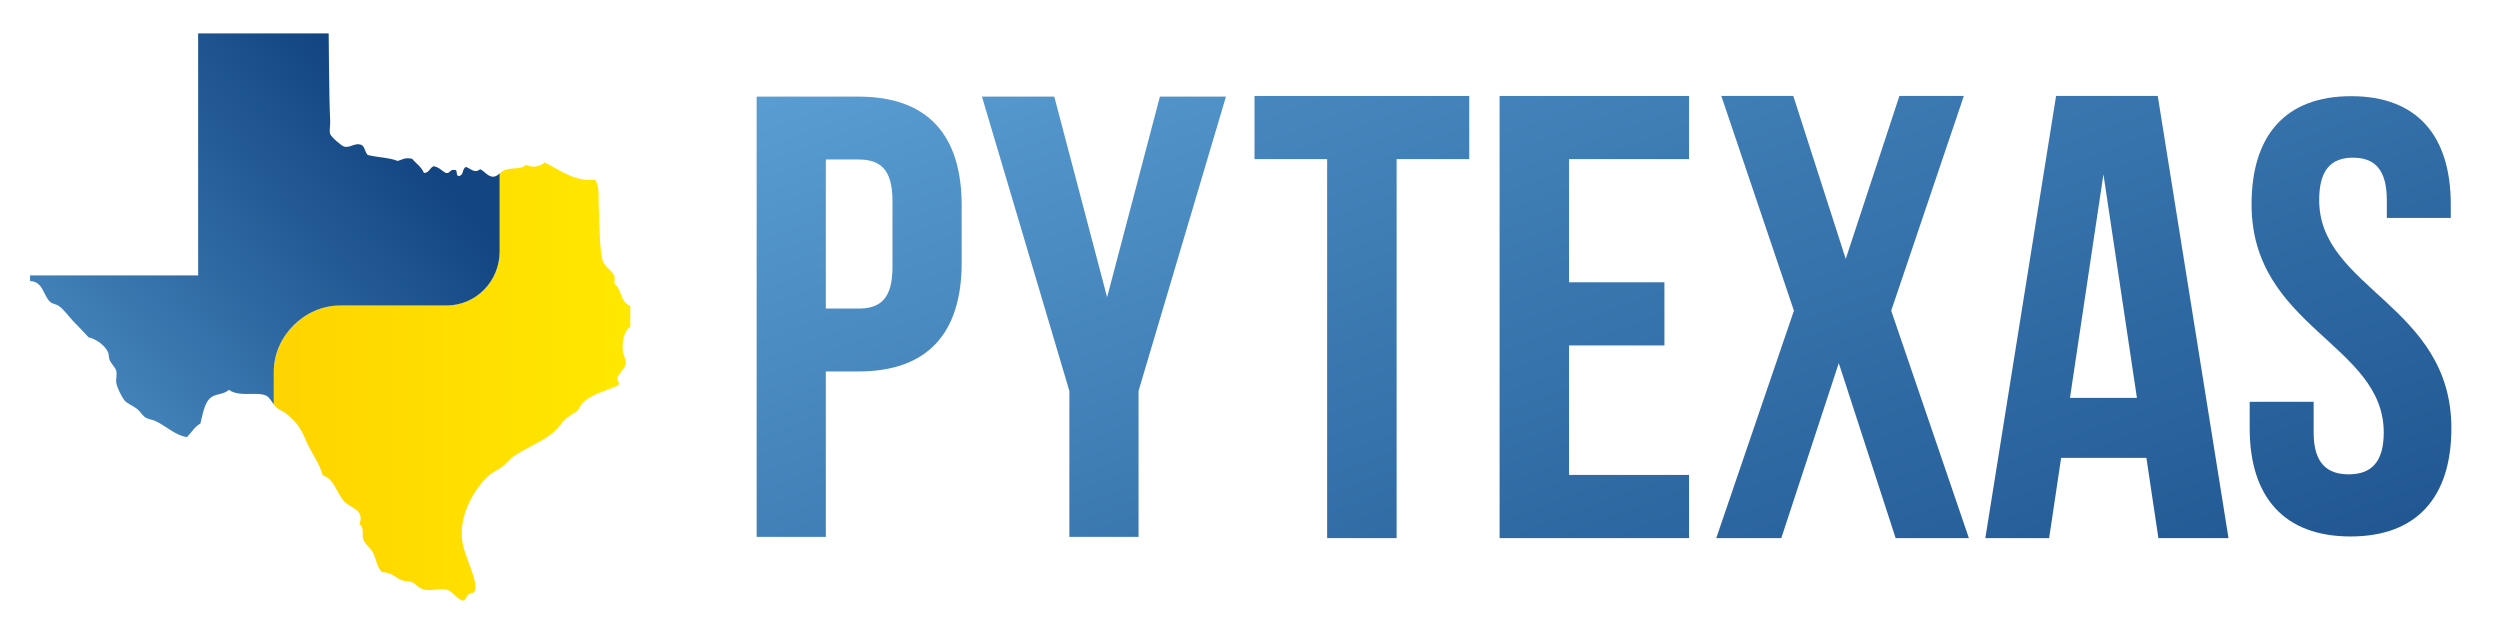 <?xml version="1.0" encoding="UTF-8" standalone="no"?>
<!-- Created with Inkscape (http://www.inkscape.org/) -->

<svg
   xmlns:dc="http://purl.org/dc/elements/1.1/"
   xmlns:cc="http://creativecommons.org/ns#"
   xmlns:rdf="http://www.w3.org/1999/02/22-rdf-syntax-ns#"
   xmlns:svg="http://www.w3.org/2000/svg"
   xmlns="http://www.w3.org/2000/svg"
   xmlns:xlink="http://www.w3.org/1999/xlink"
   xmlns:sodipodi="http://sodipodi.sourceforge.net/DTD/sodipodi-0.dtd"
   xmlns:inkscape="http://www.inkscape.org/namespaces/inkscape"
   width="1242"
   height="315"
   id="svg9755"
   version="1.1"
   inkscape:version="0.48.2 r9819"
   sodipodi:docname="New document 10">
  <defs
     id="defs9757"><linearGradient
   id="linearGradient2552"
   spreadMethod="pad"
   gradientTransform="matrix(173.083,148.915,148.915,-173.083,305.67,596.144)"
   gradientUnits="userSpaceOnUse"
   y2="0"
   x2="1"
   y1="0"
   x1="0">
  <stop
     id="stop2554"
     offset="0"
     style="stop-opacity:1;stop-color:#5a9fd4" />
  <stop
     id="stop2556"
     offset="1"
     style="stop-opacity:1;stop-color:#124582" />
</linearGradient>
<linearGradient
   id="linearGradient2532"
   spreadMethod="pad"
   gradientTransform="matrix(141.694,0,0,-141.694,432.168,640.61)"
   gradientUnits="userSpaceOnUse"
   y2="0"
   x2="1"
   y1="0"
   x1="0">
  <stop
     id="stop2534"
     offset="0"
     style="stop-opacity:1;stop-color:#ffd400" />
  <stop
     id="stop2536"
     offset="1"
     style="stop-opacity:1;stop-color:#ffe800" />
</linearGradient>
<linearGradient
   id="linearGradient2512"
   spreadMethod="pad"
   gradientTransform="matrix(213.196,-576.263,-576.263,-213.196,430.59,718.281)"
   gradientUnits="userSpaceOnUse"
   y2="0"
   x2="1"
   y1="0"
   x1="0">
  <stop
     id="stop2514"
     offset="0"
     style="stop-opacity:1;stop-color:#5a9fd4" />
  <stop
     id="stop2516"
     offset="1"
     style="stop-opacity:1;stop-color:#124582" />
</linearGradient>
<linearGradient
   id="linearGradient2492"
   spreadMethod="pad"
   gradientTransform="matrix(213.196,-576.263,-576.263,-213.196,450.283,725.562)"
   gradientUnits="userSpaceOnUse"
   y2="0"
   x2="1"
   y1="0"
   x1="0">
  <stop
     id="stop2494"
     offset="0"
     style="stop-opacity:1;stop-color:#5a9fd4" />
  <stop
     id="stop2496"
     offset="1"
     style="stop-opacity:1;stop-color:#124582" />
</linearGradient>
<linearGradient
   id="linearGradient2472"
   spreadMethod="pad"
   gradientTransform="matrix(213.247,-576.402,-576.402,-213.247,631.205,792.638)"
   gradientUnits="userSpaceOnUse"
   y2="0"
   x2="1"
   y1="0"
   x1="0">
  <stop
     id="stop2474"
     offset="0"
     style="stop-opacity:1;stop-color:#5a9fd4" />
  <stop
     id="stop2476"
     offset="1"
     style="stop-opacity:1;stop-color:#124582" />
</linearGradient>
<linearGradient
   id="linearGradient2452"
   spreadMethod="pad"
   gradientTransform="matrix(213.22,-576.328,-576.328,-213.22,615.938,786.915)"
   gradientUnits="userSpaceOnUse"
   y2="0"
   x2="1"
   y1="0"
   x1="0">
  <stop
     id="stop2454"
     offset="0"
     style="stop-opacity:1;stop-color:#5a9fd4" />
  <stop
     id="stop2456"
     offset="1"
     style="stop-opacity:1;stop-color:#124582" />
</linearGradient>
<linearGradient
   id="linearGradient2432"
   spreadMethod="pad"
   gradientTransform="matrix(213.302,-576.55,-576.55,-213.302,599.536,781.063)"
   gradientUnits="userSpaceOnUse"
   y2="0"
   x2="1"
   y1="0"
   x1="0">
  <stop
     id="stop2434"
     offset="0"
     style="stop-opacity:1;stop-color:#5a9fd4" />
  <stop
     id="stop2436"
     offset="1"
     style="stop-opacity:1;stop-color:#124582" />
</linearGradient>
<linearGradient
   id="linearGradient2412"
   spreadMethod="pad"
   gradientTransform="matrix(213.213,-576.308,-576.308,-213.213,584.72,775.347)"
   gradientUnits="userSpaceOnUse"
   y2="0"
   x2="1"
   y1="0"
   x1="0">
  <stop
     id="stop2414"
     offset="0"
     style="stop-opacity:1;stop-color:#5a9fd4" />
  <stop
     id="stop2416"
     offset="1"
     style="stop-opacity:1;stop-color:#124582" />
</linearGradient>
<linearGradient
   id="linearGradient2392"
   spreadMethod="pad"
   gradientTransform="matrix(213.148,-576.134,-576.134,-213.148,569.443,769.527)"
   gradientUnits="userSpaceOnUse"
   y2="0"
   x2="1"
   y1="0"
   x1="0">
  <stop
     id="stop2394"
     offset="0"
     style="stop-opacity:1;stop-color:#5a9fd4" />
  <stop
     id="stop2396"
     offset="1"
     style="stop-opacity:1;stop-color:#124582" />
</linearGradient>
<linearGradient
   id="linearGradient2372"
   spreadMethod="pad"
   gradientTransform="matrix(213.239,-576.38,-576.38,-213.239,543.501,760.161)"
   gradientUnits="userSpaceOnUse"
   y2="0"
   x2="1"
   y1="0"
   x1="0">
  <stop
     id="stop2374"
     offset="0"
     style="stop-opacity:1;stop-color:#5a9fd4" />
  <stop
     id="stop2376"
     offset="1"
     style="stop-opacity:1;stop-color:#124582" />
</linearGradient>
<linearGradient
   id="linearGradient2352"
   spreadMethod="pad"
   gradientTransform="matrix(213.168,-576.187,-576.187,-213.168,526.114,753.546)"
   gradientUnits="userSpaceOnUse"
   y2="0"
   x2="1"
   y1="0"
   x1="0">
  <stop
     id="stop2354"
     offset="0"
     style="stop-opacity:1;stop-color:#5a9fd4" />
  <stop
     id="stop2356"
     offset="1"
     style="stop-opacity:1;stop-color:#124582" />
</linearGradient>
<linearGradient
   id="linearGradient2332"
   spreadMethod="pad"
   gradientTransform="matrix(213.14,-576.112,-576.112,-213.14,510.353,747.651)"
   gradientUnits="userSpaceOnUse"
   y2="0"
   x2="1"
   y1="0"
   x1="0">
  <stop
     id="stop2334"
     offset="0"
     style="stop-opacity:1;stop-color:#5a9fd4" />
  <stop
     id="stop2336"
     offset="1"
     style="stop-opacity:1;stop-color:#124582" />
</linearGradient>
<linearGradient
   id="linearGradient2312"
   spreadMethod="pad"
   gradientTransform="matrix(213.178,-576.215,-576.215,-213.178,493.062,741.348)"
   gradientUnits="userSpaceOnUse"
   y2="0"
   x2="1"
   y1="0"
   x1="0">
  <stop
     id="stop2314"
     offset="0"
     style="stop-opacity:1;stop-color:#5a9fd4" />
  <stop
     id="stop2316"
     offset="1"
     style="stop-opacity:1;stop-color:#124582" />
</linearGradient>
<linearGradient
   id="linearGradient2292"
   spreadMethod="pad"
   gradientTransform="matrix(213.131,-576.088,-576.088,-213.131,477.082,735.327)"
   gradientUnits="userSpaceOnUse"
   y2="0"
   x2="1"
   y1="0"
   x1="0">
  <stop
     id="stop2294"
     offset="0"
     style="stop-opacity:1;stop-color:#5a9fd4" />
  <stop
     id="stop2296"
     offset="1"
     style="stop-opacity:1;stop-color:#124582" />
</linearGradient>
<linearGradient
   id="linearGradient2272"
   spreadMethod="pad"
   gradientTransform="matrix(213.197,-576.265,-576.265,-213.197,457.969,728.41)"
   gradientUnits="userSpaceOnUse"
   y2="0"
   x2="1"
   y1="0"
   x1="0">
  <stop
     id="stop2274"
     offset="0"
     style="stop-opacity:1;stop-color:#5a9fd4" />
  <stop
     id="stop2276"
     offset="1"
     style="stop-opacity:1;stop-color:#124582" />
</linearGradient>
<linearGradient
   id="linearGradient2252"
   spreadMethod="pad"
   gradientTransform="matrix(213.241,-576.384,-576.384,-213.241,432.278,719.006)"
   gradientUnits="userSpaceOnUse"
   y2="0"
   x2="1"
   y1="0"
   x1="0">
  <stop
     id="stop2254"
     offset="0"
     style="stop-opacity:1;stop-color:#5a9fd4" />
  <stop
     id="stop2256"
     offset="1"
     style="stop-opacity:1;stop-color:#124582" />
</linearGradient>
<linearGradient
   id="linearGradient2232"
   spreadMethod="pad"
   gradientTransform="matrix(213.132,-576.091,-576.091,-213.132,415.225,712.455)"
   gradientUnits="userSpaceOnUse"
   y2="0"
   x2="1"
   y1="0"
   x1="0">
  <stop
     id="stop2234"
     offset="0"
     style="stop-opacity:1;stop-color:#5a9fd4" />
  <stop
     id="stop2236"
     offset="1"
     style="stop-opacity:1;stop-color:#124582" />
</linearGradient>
<linearGradient
   id="linearGradient2212"
   spreadMethod="pad"
   gradientTransform="matrix(213.196,-576.262,-576.262,-213.196,386.501,701.964)"
   gradientUnits="userSpaceOnUse"
   y2="0"
   x2="1"
   y1="0"
   x1="0">
  <stop
     id="stop2214"
     offset="0"
     style="stop-opacity:1;stop-color:#5a9fd4" />
  <stop
     id="stop2216"
     offset="1"
     style="stop-opacity:1;stop-color:#124582" />
</linearGradient>
<linearGradient
   id="linearGradient2192"
   spreadMethod="pad"
   gradientTransform="matrix(213.257,-576.427,-576.427,-213.257,367.434,695.04)"
   gradientUnits="userSpaceOnUse"
   y2="0"
   x2="1"
   y1="0"
   x1="0">
  <stop
     id="stop2194"
     offset="0"
     style="stop-opacity:1;stop-color:#5a9fd4" />
  <stop
     id="stop2196"
     offset="1"
     style="stop-opacity:1;stop-color:#124582" />
</linearGradient>
<linearGradient
   id="linearGradient2172"
   spreadMethod="pad"
   gradientTransform="matrix(213.197,-576.265,-576.265,-213.197,348.872,688.043)"
   gradientUnits="userSpaceOnUse"
   y2="0"
   x2="1"
   y1="0"
   x1="0">
  <stop
     id="stop2174"
     offset="0"
     style="stop-opacity:1;stop-color:#5a9fd4" />
  <stop
     id="stop2176"
     offset="1"
     style="stop-opacity:1;stop-color:#124582" />
</linearGradient>
<linearGradient
   id="linearGradient2152"
   spreadMethod="pad"
   gradientTransform="matrix(213.159,-576.162,-576.162,-213.159,323.969,678.75)"
   gradientUnits="userSpaceOnUse"
   y2="0"
   x2="1"
   y1="0"
   x1="0">
  <stop
     id="stop2154"
     offset="0"
     style="stop-opacity:1;stop-color:#5a9fd4" />
  <stop
     id="stop2156"
     offset="1"
     style="stop-opacity:1;stop-color:#124582" />
</linearGradient>
<linearGradient
   id="linearGradient2132"
   spreadMethod="pad"
   gradientTransform="matrix(213.197,-576.265,-576.265,-213.197,305.848,672.128)"
   gradientUnits="userSpaceOnUse"
   y2="0"
   x2="1"
   y1="0"
   x1="0">
  <stop
     id="stop2134"
     offset="0"
     style="stop-opacity:1;stop-color:#5a9fd4" />
  <stop
     id="stop2136"
     offset="1"
     style="stop-opacity:1;stop-color:#124582" />
</linearGradient>
<linearGradient
   id="linearGradient2112"
   spreadMethod="pad"
   gradientTransform="matrix(213.209,-576.299,-576.299,-213.209,289.972,666.28)"
   gradientUnits="userSpaceOnUse"
   y2="0"
   x2="1"
   y1="0"
   x1="0">
  <stop
     id="stop2114"
     offset="0"
     style="stop-opacity:1;stop-color:#5a9fd4" />
  <stop
     id="stop2116"
     offset="1"
     style="stop-opacity:1;stop-color:#124582" />
</linearGradient>
<linearGradient
   id="linearGradient2092"
   spreadMethod="pad"
   gradientTransform="matrix(213.27,-576.463,-576.463,-213.27,273.431,660.28)"
   gradientUnits="userSpaceOnUse"
   y2="0"
   x2="1"
   y1="0"
   x1="0">
  <stop
     id="stop2094"
     offset="0"
     style="stop-opacity:1;stop-color:#5a9fd4" />
  <stop
     id="stop2096"
     offset="1"
     style="stop-opacity:1;stop-color:#124582" />
</linearGradient>
<linearGradient
   id="linearGradient2072"
   spreadMethod="pad"
   gradientTransform="matrix(213.239,-576.38,-576.38,-213.239,259.153,654.936)"
   gradientUnits="userSpaceOnUse"
   y2="0"
   x2="1"
   y1="0"
   x1="0">
  <stop
     id="stop2074"
     offset="0"
     style="stop-opacity:1;stop-color:#5a9fd4" />
  <stop
     id="stop2076"
     offset="1"
     style="stop-opacity:1;stop-color:#124582" />
</linearGradient>
<linearGradient
   id="linearGradient2052"
   spreadMethod="pad"
   gradientTransform="matrix(213.188,-576.242,-576.242,-213.188,658.688,802.655)"
   gradientUnits="userSpaceOnUse"
   y2="0"
   x2="1"
   y1="0"
   x1="0">
  <stop
     id="stop2054"
     offset="0"
     style="stop-opacity:1;stop-color:#5a9fd4" />
  <stop
     id="stop2056"
     offset="1"
     style="stop-opacity:1;stop-color:#124582" />
</linearGradient>
<linearGradient
   id="linearGradient2032"
   spreadMethod="pad"
   gradientTransform="matrix(213.19,-576.248,-576.248,-213.19,560.171,766.208)"
   gradientUnits="userSpaceOnUse"
   y2="0"
   x2="1"
   y1="0"
   x1="0">
  <stop
     id="stop2034"
     offset="0"
     style="stop-opacity:1;stop-color:#5a9fd4" />
  <stop
     id="stop2036"
     offset="1"
     style="stop-opacity:1;stop-color:#124582" />
</linearGradient>
<linearGradient
   id="linearGradient2012"
   spreadMethod="pad"
   gradientTransform="matrix(213.192,-576.252,-576.252,-213.192,479.24,736.27)"
   gradientUnits="userSpaceOnUse"
   y2="0"
   x2="1"
   y1="0"
   x1="0">
  <stop
     id="stop2014"
     offset="0"
     style="stop-opacity:1;stop-color:#5a9fd4" />
  <stop
     id="stop2016"
     offset="1"
     style="stop-opacity:1;stop-color:#124582" />
</linearGradient>
<linearGradient
   id="linearGradient1992"
   spreadMethod="pad"
   gradientTransform="matrix(213.194,-576.257,-576.257,-213.194,393.336,704.493)"
   gradientUnits="userSpaceOnUse"
   y2="0"
   x2="1"
   y1="0"
   x1="0">
  <stop
     id="stop1994"
     offset="0"
     style="stop-opacity:1;stop-color:#5a9fd4" />
  <stop
     id="stop1996"
     offset="1"
     style="stop-opacity:1;stop-color:#124582" />
</linearGradient>
<linearGradient
   id="linearGradient1972"
   spreadMethod="pad"
   gradientTransform="matrix(213.2,-576.274,-576.274,-213.2,324.769,679.129)"
   gradientUnits="userSpaceOnUse"
   y2="0"
   x2="1"
   y1="0"
   x1="0">
  <stop
     id="stop1974"
     offset="0"
     style="stop-opacity:1;stop-color:#5a9fd4" />
  <stop
     id="stop1976"
     offset="1"
     style="stop-opacity:1;stop-color:#124582" />
</linearGradient>
<linearGradient
   id="linearGradient1952"
   spreadMethod="pad"
   gradientTransform="matrix(213.194,-576.258,-576.258,-213.194,718.786,824.893)"
   gradientUnits="userSpaceOnUse"
   y2="0"
   x2="1"
   y1="0"
   x1="0">
  <stop
     id="stop1954"
     offset="0"
     style="stop-opacity:1;stop-color:#5a9fd4" />
  <stop
     id="stop1956"
     offset="1"
     style="stop-opacity:1;stop-color:#124582" />
</linearGradient>
<linearGradient
   id="linearGradient1932"
   spreadMethod="pad"
   gradientTransform="matrix(213.195,-576.26,-576.26,-213.195,595.07,779.125)"
   gradientUnits="userSpaceOnUse"
   y2="0"
   x2="1"
   y1="0"
   x1="0">
  <stop
     id="stop1934"
     offset="0"
     style="stop-opacity:1;stop-color:#5a9fd4" />
  <stop
     id="stop1936"
     offset="1"
     style="stop-opacity:1;stop-color:#124582" />
</linearGradient>
<clipPath
   id="clipPath1912"
   clipPathUnits="userSpaceOnUse">
  <path
     id="path1914"
     d="M 0,900 1200,900 1200,0 0,0 0,900 z"
     inkscape:connector-curvature="0" />
</clipPath>
<linearGradient
   id="linearGradient1900"
   spreadMethod="pad"
   gradientTransform="matrix(682.501,0,0,-682.501,259.472,449.508)"
   gradientUnits="userSpaceOnUse"
   y2="0"
   x2="1"
   y1="0"
   x1="0">
  <stop
     id="stop1902"
     offset="0"
     style="stop-opacity:1;stop-color:#5a9fd4" />
  <stop
     id="stop1904"
     offset="1"
     style="stop-opacity:1;stop-color:#124582" />
</linearGradient>
<linearGradient
   id="linearGradient1880"
   spreadMethod="pad"
   gradientTransform="matrix(70.522,0,0,-70.522,846.119,99.168)"
   gradientUnits="userSpaceOnUse"
   y2="0"
   x2="1"
   y1="0"
   x1="0">
  <stop
     id="stop1882"
     offset="0"
     style="stop-opacity:1;stop-color:#5a9fd4" />
  <stop
     id="stop1884"
     offset="1"
     style="stop-opacity:1;stop-color:#124582" />
</linearGradient>
<clipPath
   id="clipPath1864"
   clipPathUnits="userSpaceOnUse">
  <path
     id="path1866"
     d="m 356.604,839.902 c -39.656,0 -71.803,-32.146 -71.803,-71.799 l 0,-522.011 c 0,-39.652 32.147,-71.802 71.803,-71.802 l 368.902,0 120.596,-90.002 0,90.065 c 39.067,0.678 70.54,32.511 70.54,71.739 l 0,522.011 c 0,39.653 -32.143,71.799 -71.8,71.799 l -488.238,0 z"
     inkscape:connector-curvature="0" />
</clipPath>
<linearGradient
   id="linearGradient1852"
   spreadMethod="pad"
   gradientTransform="matrix(96.032,0,0,-96.032,820.609,104.549)"
   gradientUnits="userSpaceOnUse"
   y2="0"
   x2="1"
   y1="0"
   x1="0">
  <stop
     id="stop1854"
     offset="0"
     style="stop-opacity:1;stop-color:#5a9fd4" />
  <stop
     id="stop1856"
     offset="1"
     style="stop-opacity:1;stop-color:#124582" />
</linearGradient>
<linearGradient
   id="linearGradient1832"
   spreadMethod="pad"
   gradientTransform="matrix(121.533,0,0,-121.533,795.108,109.925)"
   gradientUnits="userSpaceOnUse"
   y2="0"
   x2="1"
   y1="0"
   x1="0">
  <stop
     id="stop1834"
     offset="0"
     style="stop-opacity:1;stop-color:#5a9fd4" />
  <stop
     id="stop1836"
     offset="1"
     style="stop-opacity:1;stop-color:#124582" />
</linearGradient>
<linearGradient
   id="linearGradient1812"
   spreadMethod="pad"
   gradientTransform="matrix(147.034,0,0,-147.034,769.607,115.307)"
   gradientUnits="userSpaceOnUse"
   y2="0"
   x2="1"
   y1="0"
   x1="0">
  <stop
     id="stop1814"
     offset="0"
     style="stop-opacity:1;stop-color:#5a9fd4" />
  <stop
     id="stop1816"
     offset="1"
     style="stop-opacity:1;stop-color:#124582" />
</linearGradient>
<linearGradient
   id="linearGradient1792"
   spreadMethod="pad"
   gradientTransform="matrix(172.535,0,0,-172.535,744.106,120.684)"
   gradientUnits="userSpaceOnUse"
   y2="0"
   x2="1"
   y1="0"
   x1="0">
  <stop
     id="stop1794"
     offset="0"
     style="stop-opacity:1;stop-color:#5a9fd4" />
  <stop
     id="stop1796"
     offset="1"
     style="stop-opacity:1;stop-color:#124582" />
</linearGradient>
<linearGradient
   id="linearGradient1772"
   spreadMethod="pad"
   gradientTransform="matrix(198.04,0,0,-198.04,718.602,126.066)"
   gradientUnits="userSpaceOnUse"
   y2="0"
   x2="1"
   y1="0"
   x1="0">
  <stop
     id="stop1774"
     offset="0"
     style="stop-opacity:1;stop-color:#5a9fd4" />
  <stop
     id="stop1776"
     offset="1"
     style="stop-opacity:1;stop-color:#124582" />
</linearGradient>
<linearGradient
   id="linearGradient1752"
   spreadMethod="pad"
   gradientTransform="matrix(223.541,0,0,-223.541,693.101,131.441)"
   gradientUnits="userSpaceOnUse"
   y2="0"
   x2="1"
   y1="0"
   x1="0">
  <stop
     id="stop1754"
     offset="0"
     style="stop-opacity:1;stop-color:#5a9fd4" />
  <stop
     id="stop1756"
     offset="1"
     style="stop-opacity:1;stop-color:#124582" />
</linearGradient>
<linearGradient
   id="linearGradient1732"
   spreadMethod="pad"
   gradientTransform="matrix(249.046,0,0,-249.046,667.596,136.818)"
   gradientUnits="userSpaceOnUse"
   y2="0"
   x2="1"
   y1="0"
   x1="0">
  <stop
     id="stop1734"
     offset="0"
     style="stop-opacity:1;stop-color:#5a9fd4" />
  <stop
     id="stop1736"
     offset="1"
     style="stop-opacity:1;stop-color:#124582" />
</linearGradient>
<linearGradient
   id="linearGradient1712"
   spreadMethod="pad"
   gradientTransform="matrix(274.542,0,0,-274.542,642.1,142.2)"
   gradientUnits="userSpaceOnUse"
   y2="0"
   x2="1"
   y1="0"
   x1="0">
  <stop
     id="stop1714"
     offset="0"
     style="stop-opacity:1;stop-color:#5a9fd4" />
  <stop
     id="stop1716"
     offset="1"
     style="stop-opacity:1;stop-color:#124582" />
</linearGradient>
<linearGradient
   id="linearGradient1692"
   spreadMethod="pad"
   gradientTransform="matrix(300.043,0,0,-300.043,616.599,147.582)"
   gradientUnits="userSpaceOnUse"
   y2="0"
   x2="1"
   y1="0"
   x1="0">
  <stop
     id="stop1694"
     offset="0"
     style="stop-opacity:1;stop-color:#5a9fd4" />
  <stop
     id="stop1696"
     offset="1"
     style="stop-opacity:1;stop-color:#124582" />
</linearGradient>
<linearGradient
   id="linearGradient1672"
   spreadMethod="pad"
   gradientTransform="matrix(325.557,0,0,-325.557,591.085,152.959)"
   gradientUnits="userSpaceOnUse"
   y2="0"
   x2="1"
   y1="0"
   x1="0">
  <stop
     id="stop1674"
     offset="0"
     style="stop-opacity:1;stop-color:#5a9fd4" />
  <stop
     id="stop1676"
     offset="1"
     style="stop-opacity:1;stop-color:#124582" />
</linearGradient>
<linearGradient
   id="linearGradient1652"
   spreadMethod="pad"
   gradientTransform="matrix(351.049,0,0,-351.049,565.592,158.342)"
   gradientUnits="userSpaceOnUse"
   y2="0"
   x2="1"
   y1="0"
   x1="0">
  <stop
     id="stop1654"
     offset="0"
     style="stop-opacity:1;stop-color:#5a9fd4" />
  <stop
     id="stop1656"
     offset="1"
     style="stop-opacity:1;stop-color:#124582" />
</linearGradient>
<linearGradient
   id="linearGradient1632"
   spreadMethod="pad"
   gradientTransform="matrix(376.548,0,0,-376.548,540.094,163.717)"
   gradientUnits="userSpaceOnUse"
   y2="0"
   x2="1"
   y1="0"
   x1="0">
  <stop
     id="stop1634"
     offset="0"
     style="stop-opacity:1;stop-color:#5a9fd4" />
  <stop
     id="stop1636"
     offset="1"
     style="stop-opacity:1;stop-color:#124582" />
</linearGradient>
<linearGradient
   id="linearGradient1612"
   spreadMethod="pad"
   gradientTransform="matrix(402.062,0,0,-402.062,514.58,169.097)"
   gradientUnits="userSpaceOnUse"
   y2="0"
   x2="1"
   y1="0"
   x1="0">
  <stop
     id="stop1614"
     offset="0"
     style="stop-opacity:1;stop-color:#5a9fd4" />
  <stop
     id="stop1616"
     offset="1"
     style="stop-opacity:1;stop-color:#124582" />
</linearGradient>
<linearGradient
   id="linearGradient1592"
   spreadMethod="pad"
   gradientTransform="matrix(427.55,0,0,-427.55,489.092,174.477)"
   gradientUnits="userSpaceOnUse"
   y2="0"
   x2="1"
   y1="0"
   x1="0">
  <stop
     id="stop1594"
     offset="0"
     style="stop-opacity:1;stop-color:#5a9fd4" />
  <stop
     id="stop1596"
     offset="1"
     style="stop-opacity:1;stop-color:#124582" />
</linearGradient>
<linearGradient
   id="linearGradient1572"
   spreadMethod="pad"
   gradientTransform="matrix(453.059,0,0,-453.059,463.583,179.857)"
   gradientUnits="userSpaceOnUse"
   y2="0"
   x2="1"
   y1="0"
   x1="0">
  <stop
     id="stop1574"
     offset="0"
     style="stop-opacity:1;stop-color:#5a9fd4" />
  <stop
     id="stop1576"
     offset="1"
     style="stop-opacity:1;stop-color:#124582" />
</linearGradient>
<linearGradient
   id="linearGradient1552"
   spreadMethod="pad"
   gradientTransform="matrix(478.547,0,0,-478.547,438.095,185.233)"
   gradientUnits="userSpaceOnUse"
   y2="0"
   x2="1"
   y1="0"
   x1="0">
  <stop
     id="stop1554"
     offset="0"
     style="stop-opacity:1;stop-color:#5a9fd4" />
  <stop
     id="stop1556"
     offset="1"
     style="stop-opacity:1;stop-color:#124582" />
</linearGradient>
<linearGradient
   id="linearGradient1532"
   spreadMethod="pad"
   gradientTransform="matrix(504.054,0,0,-504.054,412.587,190.617)"
   gradientUnits="userSpaceOnUse"
   y2="0"
   x2="1"
   y1="0"
   x1="0">
  <stop
     id="stop1534"
     offset="0"
     style="stop-opacity:1;stop-color:#5a9fd4" />
  <stop
     id="stop1536"
     offset="1"
     style="stop-opacity:1;stop-color:#124582" />
</linearGradient>
<linearGradient
   id="linearGradient1512"
   spreadMethod="pad"
   gradientTransform="matrix(529.566,0,0,-529.566,387.076,195.992)"
   gradientUnits="userSpaceOnUse"
   y2="0"
   x2="1"
   y1="0"
   x1="0">
  <stop
     id="stop1514"
     offset="0"
     style="stop-opacity:1;stop-color:#5a9fd4" />
  <stop
     id="stop1516"
     offset="1"
     style="stop-opacity:1;stop-color:#124582" />
</linearGradient>
<linearGradient
   id="linearGradient1492"
   spreadMethod="pad"
   gradientTransform="matrix(555.052,0,0,-555.052,361.59,201.375)"
   gradientUnits="userSpaceOnUse"
   y2="0"
   x2="1"
   y1="0"
   x1="0">
  <stop
     id="stop1494"
     offset="0"
     style="stop-opacity:1;stop-color:#5a9fd4" />
  <stop
     id="stop1496"
     offset="1"
     style="stop-opacity:1;stop-color:#124582" />
</linearGradient>
<linearGradient
   id="linearGradient1472"
   spreadMethod="pad"
   gradientTransform="matrix(580.565,0,0,-580.565,336.076,206.754)"
   gradientUnits="userSpaceOnUse"
   y2="0"
   x2="1"
   y1="0"
   x1="0">
  <stop
     id="stop1474"
     offset="0"
     style="stop-opacity:1;stop-color:#5a9fd4" />
  <stop
     id="stop1476"
     offset="1"
     style="stop-opacity:1;stop-color:#124582" />
</linearGradient>
<linearGradient
   id="linearGradient1452"
   spreadMethod="pad"
   gradientTransform="matrix(599.756,0,0,-599.756,316.886,212.129)"
   gradientUnits="userSpaceOnUse"
   y2="0"
   x2="1"
   y1="0"
   x1="0">
  <stop
     id="stop1454"
     offset="0"
     style="stop-opacity:1;stop-color:#5a9fd4" />
  <stop
     id="stop1456"
     offset="1"
     style="stop-opacity:1;stop-color:#124582" />
</linearGradient>
<linearGradient
   id="linearGradient1432"
   spreadMethod="pad"
   gradientTransform="matrix(603.611,0,0,-603.611,313.031,218.843)"
   gradientUnits="userSpaceOnUse"
   y2="0"
   x2="1"
   y1="0"
   x1="0">
  <stop
     id="stop1434"
     offset="0"
     style="stop-opacity:1;stop-color:#5a9fd4" />
  <stop
     id="stop1436"
     offset="1"
     style="stop-opacity:1;stop-color:#124582" />
</linearGradient>
<linearGradient
   id="linearGradient1412"
   spreadMethod="pad"
   gradientTransform="matrix(607.466,0,0,-607.466,309.176,228.786)"
   gradientUnits="userSpaceOnUse"
   y2="0"
   x2="1"
   y1="0"
   x1="0">
  <stop
     id="stop1414"
     offset="0"
     style="stop-opacity:1;stop-color:#5a9fd4" />
  <stop
     id="stop1416"
     offset="1"
     style="stop-opacity:1;stop-color:#124582" />
</linearGradient>
<linearGradient
   id="linearGradient1392"
   spreadMethod="pad"
   gradientTransform="matrix(611.316,0,0,-611.316,305.325,238.734)"
   gradientUnits="userSpaceOnUse"
   y2="0"
   x2="1"
   y1="0"
   x1="0">
  <stop
     id="stop1394"
     offset="0"
     style="stop-opacity:1;stop-color:#5a9fd4" />
  <stop
     id="stop1396"
     offset="1"
     style="stop-opacity:1;stop-color:#124582" />
</linearGradient>
<linearGradient
   id="linearGradient1372"
   spreadMethod="pad"
   gradientTransform="matrix(615.171,0,0,-615.171,301.47,248.685)"
   gradientUnits="userSpaceOnUse"
   y2="0"
   x2="1"
   y1="0"
   x1="0">
  <stop
     id="stop1374"
     offset="0"
     style="stop-opacity:1;stop-color:#5a9fd4" />
  <stop
     id="stop1376"
     offset="1"
     style="stop-opacity:1;stop-color:#124582" />
</linearGradient>
<linearGradient
   id="linearGradient1352"
   spreadMethod="pad"
   gradientTransform="matrix(619.022,0,0,-619.022,297.619,258.627)"
   gradientUnits="userSpaceOnUse"
   y2="0"
   x2="1"
   y1="0"
   x1="0">
  <stop
     id="stop1354"
     offset="0"
     style="stop-opacity:1;stop-color:#5a9fd4" />
  <stop
     id="stop1356"
     offset="1"
     style="stop-opacity:1;stop-color:#124582" />
</linearGradient>
<linearGradient
   id="linearGradient1332"
   spreadMethod="pad"
   gradientTransform="matrix(622.875,0,0,-622.875,293.767,268.568)"
   gradientUnits="userSpaceOnUse"
   y2="0"
   x2="1"
   y1="0"
   x1="0">
  <stop
     id="stop1334"
     offset="0"
     style="stop-opacity:1;stop-color:#5a9fd4" />
  <stop
     id="stop1336"
     offset="1"
     style="stop-opacity:1;stop-color:#124582" />
</linearGradient>
<linearGradient
   id="linearGradient1312"
   spreadMethod="pad"
   gradientTransform="matrix(626.73,0,0,-626.73,289.911,278.52)"
   gradientUnits="userSpaceOnUse"
   y2="0"
   x2="1"
   y1="0"
   x1="0">
  <stop
     id="stop1314"
     offset="0"
     style="stop-opacity:1;stop-color:#5a9fd4" />
  <stop
     id="stop1316"
     offset="1"
     style="stop-opacity:1;stop-color:#124582" />
</linearGradient>
<linearGradient
   id="linearGradient1292"
   spreadMethod="pad"
   gradientTransform="matrix(630.581,0,0,-630.581,286.061,288.465)"
   gradientUnits="userSpaceOnUse"
   y2="0"
   x2="1"
   y1="0"
   x1="0">
  <stop
     id="stop1294"
     offset="0"
     style="stop-opacity:1;stop-color:#5a9fd4" />
  <stop
     id="stop1296"
     offset="1"
     style="stop-opacity:1;stop-color:#124582" />
</linearGradient>
<linearGradient
   id="linearGradient1272"
   spreadMethod="pad"
   gradientTransform="matrix(631.841,0,0,-631.841,284.801,298.41)"
   gradientUnits="userSpaceOnUse"
   y2="0"
   x2="1"
   y1="0"
   x1="0">
  <stop
     id="stop1274"
     offset="0"
     style="stop-opacity:1;stop-color:#5a9fd4" />
  <stop
     id="stop1276"
     offset="1"
     style="stop-opacity:1;stop-color:#124582" />
</linearGradient>
<linearGradient
   id="linearGradient1252"
   spreadMethod="pad"
   gradientTransform="matrix(631.841,0,0,-631.841,284.801,308.908)"
   gradientUnits="userSpaceOnUse"
   y2="0"
   x2="1"
   y1="0"
   x1="0">
  <stop
     id="stop1254"
     offset="0"
     style="stop-opacity:1;stop-color:#5a9fd4" />
  <stop
     id="stop1256"
     offset="1"
     style="stop-opacity:1;stop-color:#124582" />
</linearGradient>
<linearGradient
   id="linearGradient1232"
   spreadMethod="pad"
   gradientTransform="matrix(631.841,0,0,-631.841,284.801,319.661)"
   gradientUnits="userSpaceOnUse"
   y2="0"
   x2="1"
   y1="0"
   x1="0">
  <stop
     id="stop1234"
     offset="0"
     style="stop-opacity:1;stop-color:#5a9fd4" />
  <stop
     id="stop1236"
     offset="1"
     style="stop-opacity:1;stop-color:#124582" />
</linearGradient>
<linearGradient
   id="linearGradient1212"
   spreadMethod="pad"
   gradientTransform="matrix(631.841,0,0,-631.841,284.801,330.416)"
   gradientUnits="userSpaceOnUse"
   y2="0"
   x2="1"
   y1="0"
   x1="0">
  <stop
     id="stop1214"
     offset="0"
     style="stop-opacity:1;stop-color:#5a9fd4" />
  <stop
     id="stop1216"
     offset="1"
     style="stop-opacity:1;stop-color:#124582" />
</linearGradient>
<linearGradient
   id="linearGradient1192"
   spreadMethod="pad"
   gradientTransform="matrix(631.841,0,0,-631.841,284.801,341.18)"
   gradientUnits="userSpaceOnUse"
   y2="0"
   x2="1"
   y1="0"
   x1="0">
  <stop
     id="stop1194"
     offset="0"
     style="stop-opacity:1;stop-color:#5a9fd4" />
  <stop
     id="stop1196"
     offset="1"
     style="stop-opacity:1;stop-color:#124582" />
</linearGradient>
<linearGradient
   id="linearGradient1172"
   spreadMethod="pad"
   gradientTransform="matrix(631.841,0,0,-631.841,284.801,351.931)"
   gradientUnits="userSpaceOnUse"
   y2="0"
   x2="1"
   y1="0"
   x1="0">
  <stop
     id="stop1174"
     offset="0"
     style="stop-opacity:1;stop-color:#5a9fd4" />
  <stop
     id="stop1176"
     offset="1"
     style="stop-opacity:1;stop-color:#124582" />
</linearGradient>
<linearGradient
   id="linearGradient1152"
   spreadMethod="pad"
   gradientTransform="matrix(631.841,0,0,-631.841,284.801,362.696)"
   gradientUnits="userSpaceOnUse"
   y2="0"
   x2="1"
   y1="0"
   x1="0">
  <stop
     id="stop1154"
     offset="0"
     style="stop-opacity:1;stop-color:#5a9fd4" />
  <stop
     id="stop1156"
     offset="1"
     style="stop-opacity:1;stop-color:#124582" />
</linearGradient>
<linearGradient
   id="linearGradient1132"
   spreadMethod="pad"
   gradientTransform="matrix(631.841,0,0,-631.841,284.801,373.462)"
   gradientUnits="userSpaceOnUse"
   y2="0"
   x2="1"
   y1="0"
   x1="0">
  <stop
     id="stop1134"
     offset="0"
     style="stop-opacity:1;stop-color:#5a9fd4" />
  <stop
     id="stop1136"
     offset="1"
     style="stop-opacity:1;stop-color:#124582" />
</linearGradient>
<linearGradient
   id="linearGradient1112"
   spreadMethod="pad"
   gradientTransform="matrix(631.841,0,0,-631.841,284.801,384.213)"
   gradientUnits="userSpaceOnUse"
   y2="0"
   x2="1"
   y1="0"
   x1="0">
  <stop
     id="stop1114"
     offset="0"
     style="stop-opacity:1;stop-color:#5a9fd4" />
  <stop
     id="stop1116"
     offset="1"
     style="stop-opacity:1;stop-color:#124582" />
</linearGradient>
<linearGradient
   id="linearGradient1092"
   spreadMethod="pad"
   gradientTransform="matrix(631.841,0,0,-631.841,284.801,394.977)"
   gradientUnits="userSpaceOnUse"
   y2="0"
   x2="1"
   y1="0"
   x1="0">
  <stop
     id="stop1094"
     offset="0"
     style="stop-opacity:1;stop-color:#5a9fd4" />
  <stop
     id="stop1096"
     offset="1"
     style="stop-opacity:1;stop-color:#124582" />
</linearGradient>
<linearGradient
   id="linearGradient1072"
   spreadMethod="pad"
   gradientTransform="matrix(631.841,0,0,-631.841,284.801,405.731)"
   gradientUnits="userSpaceOnUse"
   y2="0"
   x2="1"
   y1="0"
   x1="0">
  <stop
     id="stop1074"
     offset="0"
     style="stop-opacity:1;stop-color:#5a9fd4" />
  <stop
     id="stop1076"
     offset="1"
     style="stop-opacity:1;stop-color:#124582" />
</linearGradient>
<linearGradient
   id="linearGradient1052"
   spreadMethod="pad"
   gradientTransform="matrix(631.841,0,0,-631.841,284.801,416.484)"
   gradientUnits="userSpaceOnUse"
   y2="0"
   x2="1"
   y1="0"
   x1="0">
  <stop
     id="stop1054"
     offset="0"
     style="stop-opacity:1;stop-color:#5a9fd4" />
  <stop
     id="stop1056"
     offset="1"
     style="stop-opacity:1;stop-color:#124582" />
</linearGradient>
<linearGradient
   id="linearGradient1032"
   spreadMethod="pad"
   gradientTransform="matrix(631.841,0,0,-631.841,284.801,427.246)"
   gradientUnits="userSpaceOnUse"
   y2="0"
   x2="1"
   y1="0"
   x1="0">
  <stop
     id="stop1034"
     offset="0"
     style="stop-opacity:1;stop-color:#5a9fd4" />
  <stop
     id="stop1036"
     offset="1"
     style="stop-opacity:1;stop-color:#124582" />
</linearGradient>
<linearGradient
   id="linearGradient1012"
   spreadMethod="pad"
   gradientTransform="matrix(631.841,0,0,-631.841,284.801,438.012)"
   gradientUnits="userSpaceOnUse"
   y2="0"
   x2="1"
   y1="0"
   x1="0">
  <stop
     id="stop1014"
     offset="0"
     style="stop-opacity:1;stop-color:#5a9fd4" />
  <stop
     id="stop1016"
     offset="1"
     style="stop-opacity:1;stop-color:#124582" />
</linearGradient>
<linearGradient
   id="linearGradient992"
   spreadMethod="pad"
   gradientTransform="matrix(631.841,0,0,-631.841,284.801,448.767)"
   gradientUnits="userSpaceOnUse"
   y2="0"
   x2="1"
   y1="0"
   x1="0">
  <stop
     id="stop994"
     offset="0"
     style="stop-opacity:1;stop-color:#5a9fd4" />
  <stop
     id="stop996"
     offset="1"
     style="stop-opacity:1;stop-color:#124582" />
</linearGradient>
<linearGradient
   id="linearGradient972"
   spreadMethod="pad"
   gradientTransform="matrix(631.841,0,0,-631.841,284.801,459.527)"
   gradientUnits="userSpaceOnUse"
   y2="0"
   x2="1"
   y1="0"
   x1="0">
  <stop
     id="stop974"
     offset="0"
     style="stop-opacity:1;stop-color:#5a9fd4" />
  <stop
     id="stop976"
     offset="1"
     style="stop-opacity:1;stop-color:#124582" />
</linearGradient>
<linearGradient
   id="linearGradient952"
   spreadMethod="pad"
   gradientTransform="matrix(631.841,0,0,-631.841,284.801,470.285)"
   gradientUnits="userSpaceOnUse"
   y2="0"
   x2="1"
   y1="0"
   x1="0">
  <stop
     id="stop954"
     offset="0"
     style="stop-opacity:1;stop-color:#5a9fd4" />
  <stop
     id="stop956"
     offset="1"
     style="stop-opacity:1;stop-color:#124582" />
</linearGradient>
<linearGradient
   id="linearGradient932"
   spreadMethod="pad"
   gradientTransform="matrix(631.841,0,0,-631.841,284.801,481.038)"
   gradientUnits="userSpaceOnUse"
   y2="0"
   x2="1"
   y1="0"
   x1="0">
  <stop
     id="stop934"
     offset="0"
     style="stop-opacity:1;stop-color:#5a9fd4" />
  <stop
     id="stop936"
     offset="1"
     style="stop-opacity:1;stop-color:#124582" />
</linearGradient>
<linearGradient
   id="linearGradient912"
   spreadMethod="pad"
   gradientTransform="matrix(631.841,0,0,-631.841,284.801,491.799)"
   gradientUnits="userSpaceOnUse"
   y2="0"
   x2="1"
   y1="0"
   x1="0">
  <stop
     id="stop914"
     offset="0"
     style="stop-opacity:1;stop-color:#5a9fd4" />
  <stop
     id="stop916"
     offset="1"
     style="stop-opacity:1;stop-color:#124582" />
</linearGradient>
<linearGradient
   id="linearGradient892"
   spreadMethod="pad"
   gradientTransform="matrix(631.841,0,0,-631.841,284.801,502.561)"
   gradientUnits="userSpaceOnUse"
   y2="0"
   x2="1"
   y1="0"
   x1="0">
  <stop
     id="stop894"
     offset="0"
     style="stop-opacity:1;stop-color:#5a9fd4" />
  <stop
     id="stop896"
     offset="1"
     style="stop-opacity:1;stop-color:#124582" />
</linearGradient>
<linearGradient
   id="linearGradient872"
   spreadMethod="pad"
   gradientTransform="matrix(631.841,0,0,-631.841,284.801,513.315)"
   gradientUnits="userSpaceOnUse"
   y2="0"
   x2="1"
   y1="0"
   x1="0">
  <stop
     id="stop874"
     offset="0"
     style="stop-opacity:1;stop-color:#5a9fd4" />
  <stop
     id="stop876"
     offset="1"
     style="stop-opacity:1;stop-color:#124582" />
</linearGradient>
<linearGradient
   id="linearGradient852"
   spreadMethod="pad"
   gradientTransform="matrix(631.841,0,0,-631.841,284.801,524.081)"
   gradientUnits="userSpaceOnUse"
   y2="0"
   x2="1"
   y1="0"
   x1="0">
  <stop
     id="stop854"
     offset="0"
     style="stop-opacity:1;stop-color:#5a9fd4" />
  <stop
     id="stop856"
     offset="1"
     style="stop-opacity:1;stop-color:#124582" />
</linearGradient>
<linearGradient
   id="linearGradient832"
   spreadMethod="pad"
   gradientTransform="matrix(631.841,0,0,-631.841,284.801,534.84)"
   gradientUnits="userSpaceOnUse"
   y2="0"
   x2="1"
   y1="0"
   x1="0">
  <stop
     id="stop834"
     offset="0"
     style="stop-opacity:1;stop-color:#5a9fd4" />
  <stop
     id="stop836"
     offset="1"
     style="stop-opacity:1;stop-color:#124582" />
</linearGradient>
<linearGradient
   id="linearGradient812"
   spreadMethod="pad"
   gradientTransform="matrix(631.841,0,0,-631.841,284.801,545.589)"
   gradientUnits="userSpaceOnUse"
   y2="0"
   x2="1"
   y1="0"
   x1="0">
  <stop
     id="stop814"
     offset="0"
     style="stop-opacity:1;stop-color:#5a9fd4" />
  <stop
     id="stop816"
     offset="1"
     style="stop-opacity:1;stop-color:#124582" />
</linearGradient>
<linearGradient
   id="linearGradient792"
   spreadMethod="pad"
   gradientTransform="matrix(631.841,0,0,-631.841,284.801,556.351)"
   gradientUnits="userSpaceOnUse"
   y2="0"
   x2="1"
   y1="0"
   x1="0">
  <stop
     id="stop794"
     offset="0"
     style="stop-opacity:1;stop-color:#5a9fd4" />
  <stop
     id="stop796"
     offset="1"
     style="stop-opacity:1;stop-color:#124582" />
</linearGradient>
<linearGradient
   id="linearGradient772"
   spreadMethod="pad"
   gradientTransform="matrix(631.841,0,0,-631.841,284.801,567.114)"
   gradientUnits="userSpaceOnUse"
   y2="0"
   x2="1"
   y1="0"
   x1="0">
  <stop
     id="stop774"
     offset="0"
     style="stop-opacity:1;stop-color:#5a9fd4" />
  <stop
     id="stop776"
     offset="1"
     style="stop-opacity:1;stop-color:#124582" />
</linearGradient>
<linearGradient
   id="linearGradient752"
   spreadMethod="pad"
   gradientTransform="matrix(631.841,0,0,-631.841,284.801,577.869)"
   gradientUnits="userSpaceOnUse"
   y2="0"
   x2="1"
   y1="0"
   x1="0">
  <stop
     id="stop754"
     offset="0"
     style="stop-opacity:1;stop-color:#5a9fd4" />
  <stop
     id="stop756"
     offset="1"
     style="stop-opacity:1;stop-color:#124582" />
</linearGradient>
<linearGradient
   id="linearGradient732"
   spreadMethod="pad"
   gradientTransform="matrix(631.841,0,0,-631.841,284.801,588.622)"
   gradientUnits="userSpaceOnUse"
   y2="0"
   x2="1"
   y1="0"
   x1="0">
  <stop
     id="stop734"
     offset="0"
     style="stop-opacity:1;stop-color:#5a9fd4" />
  <stop
     id="stop736"
     offset="1"
     style="stop-opacity:1;stop-color:#124582" />
</linearGradient>
<linearGradient
   id="linearGradient712"
   spreadMethod="pad"
   gradientTransform="matrix(631.841,0,0,-631.841,284.801,599.39)"
   gradientUnits="userSpaceOnUse"
   y2="0"
   x2="1"
   y1="0"
   x1="0">
  <stop
     id="stop714"
     offset="0"
     style="stop-opacity:1;stop-color:#5a9fd4" />
  <stop
     id="stop716"
     offset="1"
     style="stop-opacity:1;stop-color:#124582" />
</linearGradient>
<linearGradient
   id="linearGradient692"
   spreadMethod="pad"
   gradientTransform="matrix(631.841,0,0,-631.841,284.801,610.147)"
   gradientUnits="userSpaceOnUse"
   y2="0"
   x2="1"
   y1="0"
   x1="0">
  <stop
     id="stop694"
     offset="0"
     style="stop-opacity:1;stop-color:#5a9fd4" />
  <stop
     id="stop696"
     offset="1"
     style="stop-opacity:1;stop-color:#124582" />
</linearGradient>
<linearGradient
   id="linearGradient672"
   spreadMethod="pad"
   gradientTransform="matrix(631.841,0,0,-631.841,284.801,620.904)"
   gradientUnits="userSpaceOnUse"
   y2="0"
   x2="1"
   y1="0"
   x1="0">
  <stop
     id="stop674"
     offset="0"
     style="stop-opacity:1;stop-color:#5a9fd4" />
  <stop
     id="stop676"
     offset="1"
     style="stop-opacity:1;stop-color:#124582" />
</linearGradient>
<linearGradient
   id="linearGradient652"
   spreadMethod="pad"
   gradientTransform="matrix(631.841,0,0,-631.841,284.801,631.666)"
   gradientUnits="userSpaceOnUse"
   y2="0"
   x2="1"
   y1="0"
   x1="0">
  <stop
     id="stop654"
     offset="0"
     style="stop-opacity:1;stop-color:#5a9fd4" />
  <stop
     id="stop656"
     offset="1"
     style="stop-opacity:1;stop-color:#124582" />
</linearGradient>
<linearGradient
   id="linearGradient632"
   spreadMethod="pad"
   gradientTransform="matrix(631.841,0,0,-631.841,284.801,642.419)"
   gradientUnits="userSpaceOnUse"
   y2="0"
   x2="1"
   y1="0"
   x1="0">
  <stop
     id="stop634"
     offset="0"
     style="stop-opacity:1;stop-color:#5a9fd4" />
  <stop
     id="stop636"
     offset="1"
     style="stop-opacity:1;stop-color:#124582" />
</linearGradient>
<linearGradient
   id="linearGradient612"
   spreadMethod="pad"
   gradientTransform="matrix(631.841,0,0,-631.841,284.801,653.18)"
   gradientUnits="userSpaceOnUse"
   y2="0"
   x2="1"
   y1="0"
   x1="0">
  <stop
     id="stop614"
     offset="0"
     style="stop-opacity:1;stop-color:#5a9fd4" />
  <stop
     id="stop616"
     offset="1"
     style="stop-opacity:1;stop-color:#124582" />
</linearGradient>
<linearGradient
   id="linearGradient592"
   spreadMethod="pad"
   gradientTransform="matrix(631.841,0,0,-631.841,284.801,663.938)"
   gradientUnits="userSpaceOnUse"
   y2="0"
   x2="1"
   y1="0"
   x1="0">
  <stop
     id="stop594"
     offset="0"
     style="stop-opacity:1;stop-color:#5a9fd4" />
  <stop
     id="stop596"
     offset="1"
     style="stop-opacity:1;stop-color:#124582" />
</linearGradient>
<linearGradient
   id="linearGradient572"
   spreadMethod="pad"
   gradientTransform="matrix(631.841,0,0,-631.841,284.801,674.694)"
   gradientUnits="userSpaceOnUse"
   y2="0"
   x2="1"
   y1="0"
   x1="0">
  <stop
     id="stop574"
     offset="0"
     style="stop-opacity:1;stop-color:#5a9fd4" />
  <stop
     id="stop576"
     offset="1"
     style="stop-opacity:1;stop-color:#124582" />
</linearGradient>
<linearGradient
   id="linearGradient552"
   spreadMethod="pad"
   gradientTransform="matrix(631.841,0,0,-631.841,284.801,685.456)"
   gradientUnits="userSpaceOnUse"
   y2="0"
   x2="1"
   y1="0"
   x1="0">
  <stop
     id="stop554"
     offset="0"
     style="stop-opacity:1;stop-color:#5a9fd4" />
  <stop
     id="stop556"
     offset="1"
     style="stop-opacity:1;stop-color:#124582" />
</linearGradient>
<linearGradient
   id="linearGradient532"
   spreadMethod="pad"
   gradientTransform="matrix(631.841,0,0,-631.841,284.801,696.22)"
   gradientUnits="userSpaceOnUse"
   y2="0"
   x2="1"
   y1="0"
   x1="0">
  <stop
     id="stop534"
     offset="0"
     style="stop-opacity:1;stop-color:#5a9fd4" />
  <stop
     id="stop536"
     offset="1"
     style="stop-opacity:1;stop-color:#124582" />
</linearGradient>
<linearGradient
   id="linearGradient512"
   spreadMethod="pad"
   gradientTransform="matrix(631.841,0,0,-631.841,284.801,704.107)"
   gradientUnits="userSpaceOnUse"
   y2="0"
   x2="1"
   y1="0"
   x1="0">
  <stop
     id="stop514"
     offset="0"
     style="stop-opacity:1;stop-color:#5a9fd4" />
  <stop
     id="stop516"
     offset="1"
     style="stop-opacity:1;stop-color:#124582" />
</linearGradient>
<linearGradient
   id="linearGradient492"
   spreadMethod="pad"
   gradientTransform="matrix(618.278,0,0,-618.278,284.801,709.489)"
   gradientUnits="userSpaceOnUse"
   y2="0"
   x2="1"
   y1="0"
   x1="0">
  <stop
     id="stop494"
     offset="0"
     style="stop-opacity:1;stop-color:#5a9fd4" />
  <stop
     id="stop496"
     offset="1"
     style="stop-opacity:1;stop-color:#124582" />
</linearGradient>
<linearGradient
   id="linearGradient472"
   spreadMethod="pad"
   gradientTransform="matrix(592.773,0,0,-592.773,284.801,714.867)"
   gradientUnits="userSpaceOnUse"
   y2="0"
   x2="1"
   y1="0"
   x1="0">
  <stop
     id="stop474"
     offset="0"
     style="stop-opacity:1;stop-color:#5a9fd4" />
  <stop
     id="stop476"
     offset="1"
     style="stop-opacity:1;stop-color:#124582" />
</linearGradient>
<linearGradient
   id="linearGradient452"
   spreadMethod="pad"
   gradientTransform="matrix(567.264,0,0,-567.264,284.801,720.249)"
   gradientUnits="userSpaceOnUse"
   y2="0"
   x2="1"
   y1="0"
   x1="0">
  <stop
     id="stop454"
     offset="0"
     style="stop-opacity:1;stop-color:#5a9fd4" />
  <stop
     id="stop456"
     offset="1"
     style="stop-opacity:1;stop-color:#124582" />
</linearGradient>
<linearGradient
   id="linearGradient432"
   spreadMethod="pad"
   gradientTransform="matrix(541.775,0,0,-541.775,284.801,725.63)"
   gradientUnits="userSpaceOnUse"
   y2="0"
   x2="1"
   y1="0"
   x1="0">
  <stop
     id="stop434"
     offset="0"
     style="stop-opacity:1;stop-color:#5a9fd4" />
  <stop
     id="stop436"
     offset="1"
     style="stop-opacity:1;stop-color:#124582" />
</linearGradient>
<linearGradient
   id="linearGradient412"
   spreadMethod="pad"
   gradientTransform="matrix(516.271,0,0,-516.271,284.801,731.008)"
   gradientUnits="userSpaceOnUse"
   y2="0"
   x2="1"
   y1="0"
   x1="0">
  <stop
     id="stop414"
     offset="0"
     style="stop-opacity:1;stop-color:#5a9fd4" />
  <stop
     id="stop416"
     offset="1"
     style="stop-opacity:1;stop-color:#124582" />
</linearGradient>
<linearGradient
   id="linearGradient392"
   spreadMethod="pad"
   gradientTransform="matrix(490.757,0,0,-490.757,284.801,736.383)"
   gradientUnits="userSpaceOnUse"
   y2="0"
   x2="1"
   y1="0"
   x1="0">
  <stop
     id="stop394"
     offset="0"
     style="stop-opacity:1;stop-color:#5a9fd4" />
  <stop
     id="stop396"
     offset="1"
     style="stop-opacity:1;stop-color:#124582" />
</linearGradient>
<linearGradient
   id="linearGradient372"
   spreadMethod="pad"
   gradientTransform="matrix(465.265,0,0,-465.265,284.801,741.765)"
   gradientUnits="userSpaceOnUse"
   y2="0"
   x2="1"
   y1="0"
   x1="0">
  <stop
     id="stop374"
     offset="0"
     style="stop-opacity:1;stop-color:#5a9fd4" />
  <stop
     id="stop376"
     offset="1"
     style="stop-opacity:1;stop-color:#124582" />
</linearGradient>
<linearGradient
   id="linearGradient352"
   spreadMethod="pad"
   gradientTransform="matrix(439.755,0,0,-439.755,284.801,747.143)"
   gradientUnits="userSpaceOnUse"
   y2="0"
   x2="1"
   y1="0"
   x1="0">
  <stop
     id="stop354"
     offset="0"
     style="stop-opacity:1;stop-color:#5a9fd4" />
  <stop
     id="stop356"
     offset="1"
     style="stop-opacity:1;stop-color:#124582" />
</linearGradient>
<linearGradient
   id="linearGradient332"
   spreadMethod="pad"
   gradientTransform="matrix(414.254,0,0,-414.254,284.801,752.52)"
   gradientUnits="userSpaceOnUse"
   y2="0"
   x2="1"
   y1="0"
   x1="0">
  <stop
     id="stop334"
     offset="0"
     style="stop-opacity:1;stop-color:#5a9fd4" />
  <stop
     id="stop336"
     offset="1"
     style="stop-opacity:1;stop-color:#124582" />
</linearGradient>
<linearGradient
   id="linearGradient312"
   spreadMethod="pad"
   gradientTransform="matrix(388.762,0,0,-388.762,284.801,757.899)"
   gradientUnits="userSpaceOnUse"
   y2="0"
   x2="1"
   y1="0"
   x1="0">
  <stop
     id="stop314"
     offset="0"
     style="stop-opacity:1;stop-color:#5a9fd4" />
  <stop
     id="stop316"
     offset="1"
     style="stop-opacity:1;stop-color:#124582" />
</linearGradient>
<linearGradient
   id="linearGradient292"
   spreadMethod="pad"
   gradientTransform="matrix(363.253,0,0,-363.253,284.801,763.281)"
   gradientUnits="userSpaceOnUse"
   y2="0"
   x2="1"
   y1="0"
   x1="0">
  <stop
     id="stop294"
     offset="0"
     style="stop-opacity:1;stop-color:#5a9fd4" />
  <stop
     id="stop296"
     offset="1"
     style="stop-opacity:1;stop-color:#124582" />
</linearGradient>
<linearGradient
   id="linearGradient272"
   spreadMethod="pad"
   gradientTransform="matrix(337.752,0,0,-337.752,284.801,768.659)"
   gradientUnits="userSpaceOnUse"
   y2="0"
   x2="1"
   y1="0"
   x1="0">
  <stop
     id="stop274"
     offset="0"
     style="stop-opacity:1;stop-color:#5a9fd4" />
  <stop
     id="stop276"
     offset="1"
     style="stop-opacity:1;stop-color:#124582" />
</linearGradient>
<linearGradient
   id="linearGradient252"
   spreadMethod="pad"
   gradientTransform="matrix(312.255,0,0,-312.255,284.801,774.041)"
   gradientUnits="userSpaceOnUse"
   y2="0"
   x2="1"
   y1="0"
   x1="0">
  <stop
     id="stop254"
     offset="0"
     style="stop-opacity:1;stop-color:#5a9fd4" />
  <stop
     id="stop256"
     offset="1"
     style="stop-opacity:1;stop-color:#124582" />
</linearGradient>
<linearGradient
   id="linearGradient232"
   spreadMethod="pad"
   gradientTransform="matrix(286.744,0,0,-286.744,284.801,779.42)"
   gradientUnits="userSpaceOnUse"
   y2="0"
   x2="1"
   y1="0"
   x1="0">
  <stop
     id="stop234"
     offset="0"
     style="stop-opacity:1;stop-color:#5a9fd4" />
  <stop
     id="stop236"
     offset="1"
     style="stop-opacity:1;stop-color:#124582" />
</linearGradient>
<linearGradient
   id="linearGradient212"
   spreadMethod="pad"
   gradientTransform="matrix(261.245,0,0,-261.245,284.801,784.798)"
   gradientUnits="userSpaceOnUse"
   y2="0"
   x2="1"
   y1="0"
   x1="0">
  <stop
     id="stop214"
     offset="0"
     style="stop-opacity:1;stop-color:#5a9fd4" />
  <stop
     id="stop216"
     offset="1"
     style="stop-opacity:1;stop-color:#124582" />
</linearGradient>
<linearGradient
   id="linearGradient192"
   spreadMethod="pad"
   gradientTransform="matrix(235.746,0,0,-235.746,284.801,790.178)"
   gradientUnits="userSpaceOnUse"
   y2="0"
   x2="1"
   y1="0"
   x1="0">
  <stop
     id="stop194"
     offset="0"
     style="stop-opacity:1;stop-color:#5a9fd4" />
  <stop
     id="stop196"
     offset="1"
     style="stop-opacity:1;stop-color:#124582" />
</linearGradient>
<linearGradient
   id="linearGradient172"
   spreadMethod="pad"
   gradientTransform="matrix(210.239,0,0,-210.239,284.801,795.558)"
   gradientUnits="userSpaceOnUse"
   y2="0"
   x2="1"
   y1="0"
   x1="0">
  <stop
     id="stop174"
     offset="0"
     style="stop-opacity:1;stop-color:#5a9fd4" />
  <stop
     id="stop176"
     offset="1"
     style="stop-opacity:1;stop-color:#124582" />
</linearGradient>
<linearGradient
   id="linearGradient152"
   spreadMethod="pad"
   gradientTransform="matrix(184.738,0,0,-184.738,284.801,800.937)"
   gradientUnits="userSpaceOnUse"
   y2="0"
   x2="1"
   y1="0"
   x1="0">
  <stop
     id="stop154"
     offset="0"
     style="stop-opacity:1;stop-color:#5a9fd4" />
  <stop
     id="stop156"
     offset="1"
     style="stop-opacity:1;stop-color:#124582" />
</linearGradient>
<linearGradient
   id="linearGradient132"
   spreadMethod="pad"
   gradientTransform="matrix(159.242,0,0,-159.242,284.801,806.316)"
   gradientUnits="userSpaceOnUse"
   y2="0"
   x2="1"
   y1="0"
   x1="0">
  <stop
     id="stop134"
     offset="0"
     style="stop-opacity:1;stop-color:#5a9fd4" />
  <stop
     id="stop136"
     offset="1"
     style="stop-opacity:1;stop-color:#124582" />
</linearGradient>
<linearGradient
   id="linearGradient112"
   spreadMethod="pad"
   gradientTransform="matrix(133.73,0,0,-133.73,284.801,811.698)"
   gradientUnits="userSpaceOnUse"
   y2="0"
   x2="1"
   y1="0"
   x1="0">
  <stop
     id="stop114"
     offset="0"
     style="stop-opacity:1;stop-color:#5a9fd4" />
  <stop
     id="stop116"
     offset="1"
     style="stop-opacity:1;stop-color:#124582" />
</linearGradient>
<linearGradient
   id="linearGradient92"
   spreadMethod="pad"
   gradientTransform="matrix(108.236,0,0,-108.236,284.801,817.074)"
   gradientUnits="userSpaceOnUse"
   y2="0"
   x2="1"
   y1="0"
   x1="0">
  <stop
     id="stop94"
     offset="0"
     style="stop-opacity:1;stop-color:#5a9fd4" />
  <stop
     id="stop96"
     offset="1"
     style="stop-opacity:1;stop-color:#124582" />
</linearGradient>
<linearGradient
   id="linearGradient72"
   spreadMethod="pad"
   gradientTransform="matrix(82.737,0,0,-82.737,284.801,822.453)"
   gradientUnits="userSpaceOnUse"
   y2="0"
   x2="1"
   y1="0"
   x1="0">
  <stop
     id="stop74"
     offset="0"
     style="stop-opacity:1;stop-color:#5a9fd4" />
  <stop
     id="stop76"
     offset="1"
     style="stop-opacity:1;stop-color:#124582" />
</linearGradient>
<linearGradient
   id="linearGradient52"
   spreadMethod="pad"
   gradientTransform="matrix(57.226,0,0,-57.226,284.801,827.835)"
   gradientUnits="userSpaceOnUse"
   y2="0"
   x2="1"
   y1="0"
   x1="0">
  <stop
     id="stop54"
     offset="0"
     style="stop-opacity:1;stop-color:#5a9fd4" />
  <stop
     id="stop56"
     offset="1"
     style="stop-opacity:1;stop-color:#124582" />
</linearGradient>
<clipPath
   id="clipPath36"
   clipPathUnits="userSpaceOnUse">
  <path
     id="path38"
     d="m 356.604,839.902 c -39.656,0 -71.803,-32.146 -71.803,-71.799 l 0,-522.011 c 0,-39.652 32.147,-71.802 71.803,-71.802 l 368.902,0 120.596,-90.002 0,90.065 c 39.067,0.678 70.54,32.511 70.54,71.739 l 0,522.011 c 0,39.653 -32.143,71.799 -71.8,71.799 l -488.238,0 z"
     inkscape:connector-curvature="0" />
</clipPath>
<linearGradient
   id="linearGradient24"
   spreadMethod="pad"
   gradientTransform="matrix(631.841,0,0,-631.841,284.801,462.096)"
   gradientUnits="userSpaceOnUse"
   y2="0"
   x2="1"
   y1="0"
   x1="0">
  <stop
     id="stop26"
     offset="0"
     style="stop-opacity:1;stop-color:#5a9fd4" />
  <stop
     id="stop28"
     offset="1"
     style="stop-opacity:1;stop-color:#124582" />
</linearGradient>

<linearGradient
   inkscape:collect="always"
   xlink:href="#linearGradient2552"
   id="linearGradient13105"
   gradientUnits="userSpaceOnUse"
   gradientTransform="matrix(173.083,148.915,148.915,-173.083,305.67,596.144)"
   spreadMethod="pad"
   x1="0"
   y1="0"
   x2="1"
   y2="0" />
<linearGradient
   inkscape:collect="always"
   xlink:href="#linearGradient2532"
   id="linearGradient13107"
   gradientUnits="userSpaceOnUse"
   gradientTransform="matrix(141.694,0,0,-141.694,432.168,640.61)"
   spreadMethod="pad"
   x1="0"
   y1="0"
   x2="1"
   y2="0" />
<linearGradient
   inkscape:collect="always"
   xlink:href="#linearGradient1952"
   id="linearGradient13109"
   gradientUnits="userSpaceOnUse"
   gradientTransform="matrix(213.194,-576.258,-576.258,-213.194,718.786,824.893)"
   spreadMethod="pad"
   x1="0"
   y1="0"
   x2="1"
   y2="0" />
<linearGradient
   inkscape:collect="always"
   xlink:href="#linearGradient1932"
   id="linearGradient13111"
   gradientUnits="userSpaceOnUse"
   gradientTransform="matrix(213.195,-576.26,-576.26,-213.195,595.07,779.125)"
   spreadMethod="pad"
   x1="0"
   y1="0"
   x2="1"
   y2="0" />
<linearGradient
   inkscape:collect="always"
   xlink:href="#linearGradient2052"
   id="linearGradient13113"
   gradientUnits="userSpaceOnUse"
   gradientTransform="matrix(213.188,-576.242,-576.242,-213.188,658.688,802.655)"
   spreadMethod="pad"
   x1="0"
   y1="0"
   x2="1"
   y2="0" />
<linearGradient
   inkscape:collect="always"
   xlink:href="#linearGradient2032"
   id="linearGradient13115"
   gradientUnits="userSpaceOnUse"
   gradientTransform="matrix(213.19,-576.248,-576.248,-213.19,560.171,766.208)"
   spreadMethod="pad"
   x1="0"
   y1="0"
   x2="1"
   y2="0" />
<linearGradient
   inkscape:collect="always"
   xlink:href="#linearGradient2012"
   id="linearGradient13117"
   gradientUnits="userSpaceOnUse"
   gradientTransform="matrix(213.192,-576.252,-576.252,-213.192,479.24,736.27)"
   spreadMethod="pad"
   x1="0"
   y1="0"
   x2="1"
   y2="0" />
<linearGradient
   inkscape:collect="always"
   xlink:href="#linearGradient1992"
   id="linearGradient13119"
   gradientUnits="userSpaceOnUse"
   gradientTransform="matrix(213.194,-576.257,-576.257,-213.194,393.336,704.493)"
   spreadMethod="pad"
   x1="0"
   y1="0"
   x2="1"
   y2="0" />
<linearGradient
   inkscape:collect="always"
   xlink:href="#linearGradient1972"
   id="linearGradient13121"
   gradientUnits="userSpaceOnUse"
   gradientTransform="matrix(213.2,-576.274,-576.274,-213.2,324.769,679.129)"
   spreadMethod="pad"
   x1="0"
   y1="0"
   x2="1"
   y2="0" />
<linearGradient
   inkscape:collect="always"
   xlink:href="#linearGradient1932"
   id="linearGradient13135"
   gradientUnits="userSpaceOnUse"
   gradientTransform="matrix(213.195,-576.26,-576.26,-213.195,595.07,779.125)"
   spreadMethod="pad"
   x1="0"
   y1="0"
   x2="1"
   y2="0" />
<linearGradient
   inkscape:collect="always"
   xlink:href="#linearGradient1952"
   id="linearGradient13137"
   gradientUnits="userSpaceOnUse"
   gradientTransform="matrix(213.194,-576.258,-576.258,-213.194,718.786,824.893)"
   spreadMethod="pad"
   x1="0"
   y1="0"
   x2="1"
   y2="0" />
<linearGradient
   inkscape:collect="always"
   xlink:href="#linearGradient1932"
   id="linearGradient13149"
   gradientUnits="userSpaceOnUse"
   gradientTransform="matrix(213.195,-576.26,-576.26,-213.195,595.07,779.125)"
   spreadMethod="pad"
   x1="0"
   y1="0"
   x2="1"
   y2="0" />
<linearGradient
   inkscape:collect="always"
   xlink:href="#linearGradient1952"
   id="linearGradient13151"
   gradientUnits="userSpaceOnUse"
   gradientTransform="matrix(213.194,-576.258,-576.258,-213.194,718.786,824.893)"
   spreadMethod="pad"
   x1="0"
   y1="0"
   x2="1"
   y2="0" />
<linearGradient
   inkscape:collect="always"
   xlink:href="#linearGradient1932"
   id="linearGradient13190"
   gradientUnits="userSpaceOnUse"
   gradientTransform="matrix(213.195,-576.26,-576.26,-213.195,595.07,779.125)"
   spreadMethod="pad"
   x1="0"
   y1="0"
   x2="1"
   y2="0" />
<linearGradient
   inkscape:collect="always"
   xlink:href="#linearGradient1952"
   id="linearGradient13192"
   gradientUnits="userSpaceOnUse"
   gradientTransform="matrix(213.194,-576.258,-576.258,-213.194,718.786,824.893)"
   spreadMethod="pad"
   x1="0"
   y1="0"
   x2="1"
   y2="0" />
<linearGradient
   inkscape:collect="always"
   xlink:href="#linearGradient1972"
   id="linearGradient13194"
   gradientUnits="userSpaceOnUse"
   gradientTransform="matrix(213.2,-576.274,-576.274,-213.2,324.769,679.129)"
   spreadMethod="pad"
   x1="0"
   y1="0"
   x2="1"
   y2="0" />
<linearGradient
   inkscape:collect="always"
   xlink:href="#linearGradient1992"
   id="linearGradient13196"
   gradientUnits="userSpaceOnUse"
   gradientTransform="matrix(213.194,-576.257,-576.257,-213.194,393.336,704.493)"
   spreadMethod="pad"
   x1="0"
   y1="0"
   x2="1"
   y2="0" />
<linearGradient
   inkscape:collect="always"
   xlink:href="#linearGradient2012"
   id="linearGradient13198"
   gradientUnits="userSpaceOnUse"
   gradientTransform="matrix(213.192,-576.252,-576.252,-213.192,479.24,736.27)"
   spreadMethod="pad"
   x1="0"
   y1="0"
   x2="1"
   y2="0" />
<linearGradient
   inkscape:collect="always"
   xlink:href="#linearGradient2032"
   id="linearGradient13200"
   gradientUnits="userSpaceOnUse"
   gradientTransform="matrix(213.19,-576.248,-576.248,-213.19,560.171,766.208)"
   spreadMethod="pad"
   x1="0"
   y1="0"
   x2="1"
   y2="0" />
<linearGradient
   inkscape:collect="always"
   xlink:href="#linearGradient2052"
   id="linearGradient13202"
   gradientUnits="userSpaceOnUse"
   gradientTransform="matrix(213.188,-576.242,-576.242,-213.188,658.688,802.655)"
   spreadMethod="pad"
   x1="0"
   y1="0"
   x2="1"
   y2="0" />
<linearGradient
   inkscape:collect="always"
   xlink:href="#linearGradient2532"
   id="linearGradient13213"
   gradientUnits="userSpaceOnUse"
   gradientTransform="matrix(141.694,0,0,-141.694,432.168,640.61)"
   spreadMethod="pad"
   x1="0"
   y1="0"
   x2="1"
   y2="0" />
<linearGradient
   inkscape:collect="always"
   xlink:href="#linearGradient2552"
   id="linearGradient13215"
   gradientUnits="userSpaceOnUse"
   gradientTransform="matrix(173.083,148.915,148.915,-173.083,305.67,596.144)"
   spreadMethod="pad"
   x1="0"
   y1="0"
   x2="1"
   y2="0" />
</defs>
  <sodipodi:namedview
     inkscape:document-units="in"
     pagecolor="#ffffff"
     bordercolor="#666666"
     borderopacity="1.0"
     inkscape:pageopacity="0.0"
     inkscape:pageshadow="2"
     inkscape:zoom="0.50911688"
     inkscape:cx="510.61417"
     inkscape:cy="379.99808"
     inkscape:current-layer="layer1"
     id="namedview9759"
     showgrid="false"
     units="in"
     width="12in"
     inkscape:window-width="1399"
     inkscape:window-height="849"
     inkscape:window-x="205"
     inkscape:window-y="40"
     inkscape:window-maximized="0" />
  <g
     inkscape:label="Layer 1"
     inkscape:groupmode="layer"
     id="layer1"
     transform="translate(0,-675)">
    <g
       id="g13153"
       transform="translate(-29.222,716.552)">
      <g
         transform="matrix(1.028,0,0,-1.028,-208.279,794.184)"
         id="g1920">
        <g
           id="g1922">
          <g
             id="g1928">
            <g
               id="g1930">
              <path
                 id="path1938"
                 style="fill:url(#linearGradient13190);stroke:none"
                 d="m 596.695,766.284 0,-212.752 33.432,0 0,79.934 15.802,0 c 33.435,0 49.848,18.537 49.848,52.584 l 0,0 0,27.651 c 0,34.041 -16.413,52.583 -49.848,52.583 l 0,0 -49.234,0 z m 33.432,-30.391 15.802,0 c 10.636,0 16.412,-4.868 16.412,-20.059 l 0,0 0,-31.91 c 0,-15.199 -5.776,-20.068 -16.412,-20.068 l 0,0 -15.802,0 0,72.037 z"
                 inkscape:connector-curvature="0" />
            </g>
          </g>
        </g>
      </g>
      <g
         transform="matrix(1.028,0,0,-1.028,-202.279,794.184)"
         id="g1940">
        <g
           id="g1942">
          <g
             id="g1948">
            <g
               id="g1950">
              <path
                 id="path1958"
                 style="fill:url(#linearGradient13192);stroke:none"
                 d="m 785.749,766.284 -25.526,-96.957 -25.531,96.957 -34.954,0 42.248,-142.241 0,-70.511 33.431,0 0,70.511 42.245,142.241 -31.913,0 z"
                 inkscape:connector-curvature="0" />
            </g>
          </g>
        </g>
      </g>
      <g
         transform="matrix(1.25,0,0,-1.25,201.732,650.907)"
         id="g1960">
        <g
           id="g1962">
          <g
             id="g1968">
            <g
               id="g1970">
              <path
                 id="path1978"
                 style="fill:url(#linearGradient13194);stroke:none"
                 d="m 360.585,515.831 0,-25.103 28.864,0 0,-150.625 27.613,0 0,150.625 28.867,0 0,25.103 -85.344,0 z"
                 inkscape:connector-curvature="0" />
            </g>
          </g>
        </g>
      </g>
      <g
         transform="matrix(1.25,0,0,-1.25,201.732,650.907)"
         id="g1980">
        <g
           id="g1982">
          <g
             id="g1988">
            <g
               id="g1990">
              <path
                 id="path1998"
                 style="fill:url(#linearGradient13196);stroke:none"
                 d="m 457.988,515.831 0,-175.728 75.305,0 0,25.11 -47.696,0 0,51.469 37.9,0 0,25.097 -37.9,0 0,48.949 47.696,0 0,25.103 -75.305,0 z"
                 inkscape:connector-curvature="0" />
            </g>
          </g>
        </g>
      </g>
      <g
         transform="matrix(1.25,0,0,-1.25,201.732,650.907)"
         id="g2000">
        <g
           id="g2002">
          <g
             id="g2008">
            <g
               id="g2010">
              <path
                 id="path2018"
                 style="fill:url(#linearGradient13198);stroke:none"
                 d="m 616.895,515.831 -21.336,-64.773 -20.836,64.773 -28.612,0 28.862,-85.346 -30.874,-90.382 25.853,0 22.846,69.543 22.596,-69.543 29.114,0 -30.875,90.382 28.869,85.346 -25.607,0 z"
                 inkscape:connector-curvature="0" />
            </g>
          </g>
        </g>
      </g>
      <g
         transform="matrix(1.25,0,0,-1.25,201.732,650.907)"
         id="g2020">
        <g
           id="g2022">
          <g
             id="g2028">
            <g
               id="g2030">
              <path
                 id="path2038"
                 style="fill:url(#linearGradient13200);stroke:none"
                 d="m 679.161,515.831 -28.118,-175.728 25.353,0 4.771,31.887 33.889,0 4.771,-31.887 27.86,0 -28.114,175.728 -40.412,0 z m 18.821,-31.125 13.308,-88.865 -26.608,0 13.3,88.865 z"
                 inkscape:connector-curvature="0" />
            </g>
          </g>
        </g>
      </g>
      <g
         transform="matrix(1.217,0,0,-1.217,226.525,636.431)"
         id="g2040">
        <g
           id="g2042">
          <g
             id="g2048">
            <g
               id="g2050">
              <path
                 id="path2058"
                 style="fill:url(#linearGradient13202);stroke:none"
                 d="m 756.999,473.655 c 0,-50.205 53.962,-56.973 53.962,-93.124 l 0,0 c 0,-12.562 -5.53,-17.065 -14.313,-17.065 l 0,0 c -8.788,0 -14.305,4.503 -14.305,17.065 l 0,0 0,12.545 -26.106,0 0,-10.797 c 0,-28.106 14.062,-44.179 41.17,-44.179 l 0,0 c 27.108,0 41.163,16.073 41.163,44.179 l 0,0 c 0,50.208 -53.963,56.989 -53.963,93.14 l 0,0 c 0,12.54 5.018,17.307 13.801,17.307 l 0,0 c 8.788,0 13.809,-4.767 13.809,-17.307 l 0,0 0,-7.29 26.107,0 0,5.526 c 0,28.117 -13.809,44.177 -40.667,44.177 l 0,0 c -26.862,0 -40.658,-16.06 -40.658,-44.177"
                 inkscape:connector-curvature="0" />
            </g>
          </g>
        </g>
      </g>
    </g>
    <g
       id="g2520"
       transform="matrix(1.25,0,0,-1.25,-396.194,1463.016)">
      <g
         id="g2522">
        <g
           id="g2528">
          <g
             id="g2530" />
        </g>
      </g>
    </g>
    <g
       id="g13205"
       transform="translate(-8,202.3)">
      <path
         id="path2538"
         style="fill:url(#linearGradient13213);stroke:none"
         d="m 532.409,726.792 c -1.701,-1.989 -5.342,-1.034 -8.349,-2.086 l 0,0 c -0.829,-0.293 -1.492,-0.852 -2.13,-1.387 l 0,0 0,-31.014 c 0,-11.794 -9.381,-21.468 -21.137,-21.468 l 0,0 -42.219,0 c -14.337,0 -26.406,-12.303 -26.406,-26.255 l 0,0 0,-13.05 c 0.375,-0.505 0.776,-0.979 1.241,-1.357 l 0,0 c 1.241,-1.022 2.8,-1.488 4.17,-2.689 l 0,0 c 3.56,-3.087 5.36,-5.377 7.161,-9.843 l 0,0 c 1.991,-4.941 5.511,-9.126 6.856,-14.309 l 0,0 c 4.412,-1.323 5.392,-6.544 8.35,-10.136 l 0,0 c 2.37,-2.888 8.527,-3.278 6.261,-9.246 l 0,0 c 2.058,-1.484 0.91,-3.85 1.493,-5.962 l 0,0 c 0.524,-1.9 2.931,-3.435 3.877,-5.369 l 0,0 c 1.425,-2.909 1.586,-5.746 3.577,-7.752 l 0,0 c 3.878,0.02 5.536,-2.346 8.053,-3.283 l 0,0 c 1.032,-0.381 2.427,-0.165 3.578,-0.598 l 0,0 c 1.758,-0.657 3.102,-2.527 4.773,-2.981 l 0,0 c 1.561,-0.425 3.145,-0.263 4.735,-0.101 l 0,0 c 1.7,0.173 3.408,0.347 5.104,-0.196 l 0,0 c 2.235,-0.713 3.645,-3.902 6.264,-4.178 l 0,0 c 1.153,0.764 0.916,1.659 1.785,2.388 l 0,0 c 1.116,0.933 2.142,0.149 2.686,1.79 l 0,0 c 0.811,2.443 -1.252,7.4 -2.086,9.839 l 0,0 c -1.825,5.339 -3.837,8.935 -2.983,15.806 l 0,0 c 0.963,7.723 5.871,15.976 11.033,20.276 l 0,0 c 1.524,1.273 3.505,2.002 5.072,3.282 l 0,0 c 1.656,1.353 2.566,2.761 4.171,3.876 l 0,0 c 4.905,3.414 10.856,5.611 15.51,9.242 l 0,0 c 2.103,1.645 3.77,4.452 5.962,6.268 l 0,0 c 1.442,1.187 3.083,1.772 4.175,2.981 l 0,0 c 0.819,0.899 1.27,2.184 2.091,2.982 l 0,0 c 3.626,3.532 9.186,4.6 14.012,6.861 l 0,0 c 0.716,1.345 -0.532,1.714 -0.299,2.982 l 0,0 c 0.318,1.717 3.007,3.579 3.282,5.662 l 0,0 c 0.213,1.628 -1.035,3.273 -1.193,5.068 l 0,0 c -0.375,4.244 0.757,8.1 2.983,9.542 l 0,0 0,8.35 c -3.859,1.107 -3.341,6.599 -6.263,8.648 l 0,0 0,2.981 c -0.824,2.489 -3.96,3.584 -4.774,6.561 l 0,0 c -1.296,4.775 -1.068,13.782 -1.491,20.576 l 0,0 c -0.271,4.415 0.543,8.466 -1.488,11.332 l 0,0 c -8.088,-0.903 -13.965,3.889 -19.981,6.862 l 0,0 c -1.984,-1.573 -4.666,-2.354 -7.456,-0.895"
         inkscape:connector-curvature="0"
         transform="matrix(1.25,0,0,-1.25,-396.194,1463.016)" />
      <g
         transform="matrix(1.25,0,0,-1.25,-396.194,1463.016)"
         id="g2540">
        <g
           id="g2542">
          <g
             id="g2548">
            <g
               id="g2550">
              <path
                 id="path2558"
                 style="fill:url(#linearGradient13215);stroke:none"
                 d="m 402.106,778.973 0,-76.019 0,-20.162 -8.425,0 -58.383,0 0,-2.222 c 5.311,-0.254 5.208,-5.887 8.052,-8.35 l 0,0 c 0.904,-0.785 2.36,-0.844 3.28,-1.493 l 0,0 c 2.26,-1.586 4.052,-4.288 5.965,-6.264 l 0,0 c 2.01,-2.074 4.022,-4.113 5.962,-6.26 l 0,0 c 2.812,-0.644 6.388,-3.002 7.753,-5.967 l 0,0 c 0.373,-0.81 0.208,-2.027 0.598,-2.981 l 0,0 c 0.746,-1.81 2.39,-3.066 2.684,-4.474 l 0,0 c 0.325,-1.553 -0.269,-3.304 0,-4.771 l 0,0 c 0.367,-2.011 1.9,-4.962 2.982,-6.561 l 0,0 c 1.029,-1.519 3.058,-2.074 5.07,-3.575 l 0,0 c 1.505,-1.12 2.29,-2.808 3.577,-3.575 l 0,0 c 1.243,-0.747 2.799,-0.814 4.173,-1.493 l 0,0 c 4.057,-2.001 7.888,-5.679 12.227,-6.267 l 0,0 c 1.857,1.734 3.027,4.134 5.371,5.368 l 0,0 c 0.509,1.951 0.897,4.054 1.504,5.929 l 0,0 c 0.665,2.065 1.601,3.85 3.265,4.813 l 0,0 c 2.021,1.162 4.674,0.891 6.561,2.676 l 0,0 c 2.336,-1.71 5.606,-1.67 8.69,-1.631 l 0,0 c 2.071,0.026 4.06,0.053 5.621,-0.451 l 0,0 c 1.556,-0.5 2.441,-2.239 3.535,-3.711 l 0,0 0,13.05 c 0,13.952 12.069,26.255 26.406,26.255 l 0,0 42.219,0 c 11.756,0 21.137,9.674 21.137,21.468 l 0,0 0,31.014 c -0.826,-0.691 -1.609,-1.336 -2.641,-1.298 l 0,0 c -2.08,0.072 -3.182,2.024 -5.068,2.982 l 0,0 c -2.321,-1.786 -3.566,0.152 -5.665,0.895 l 0,0 c -1.609,-0.582 -0.798,-3.58 -2.984,-3.58 l 0,0 c -1.266,0.124 -0.023,2.757 -1.787,2.388 l 0,0 c -0.844,0.112 -1.218,-0.247 -1.59,-0.607 l 0,0 c -0.388,-0.373 -0.776,-0.747 -1.693,-0.589 l 0,0 c -1.594,0.89 -2.662,2.307 -4.771,2.685 l 0,0 c -1.618,-0.569 -1.739,-2.635 -3.876,-2.685 l 0,0 c -1.052,2.43 -3.142,3.812 -4.771,5.665 l 0,0 c -2.923,0.544 -3.499,-0.266 -5.666,-0.894 l 0,0 c -3.457,1.395 -7.654,1.315 -11.929,2.388 l 0,0 c -1.362,1.577 -1.038,3.668 -2.982,4.168 l 0,0 c -1.097,0.289 -2.15,-0.071 -3.2,-0.432 l 0,0 c -1.011,-0.346 -2.02,-0.694 -3.062,-0.459 l 0,0 c -1.083,0.242 -5.239,3.784 -5.666,5.073 l 0,0 c -0.433,1.302 0.083,3.299 0,5.068 l 0,0 c -0.131,2.888 -0.225,6.129 -0.295,9.559 l 0,0 c -0.163,8.168 -0.201,17.376 -0.303,25.327 l 0,0 -51.875,0 z"
                 inkscape:connector-curvature="0" />
            </g>
          </g>
        </g>
      </g>
    </g>
  </g>
</svg>
